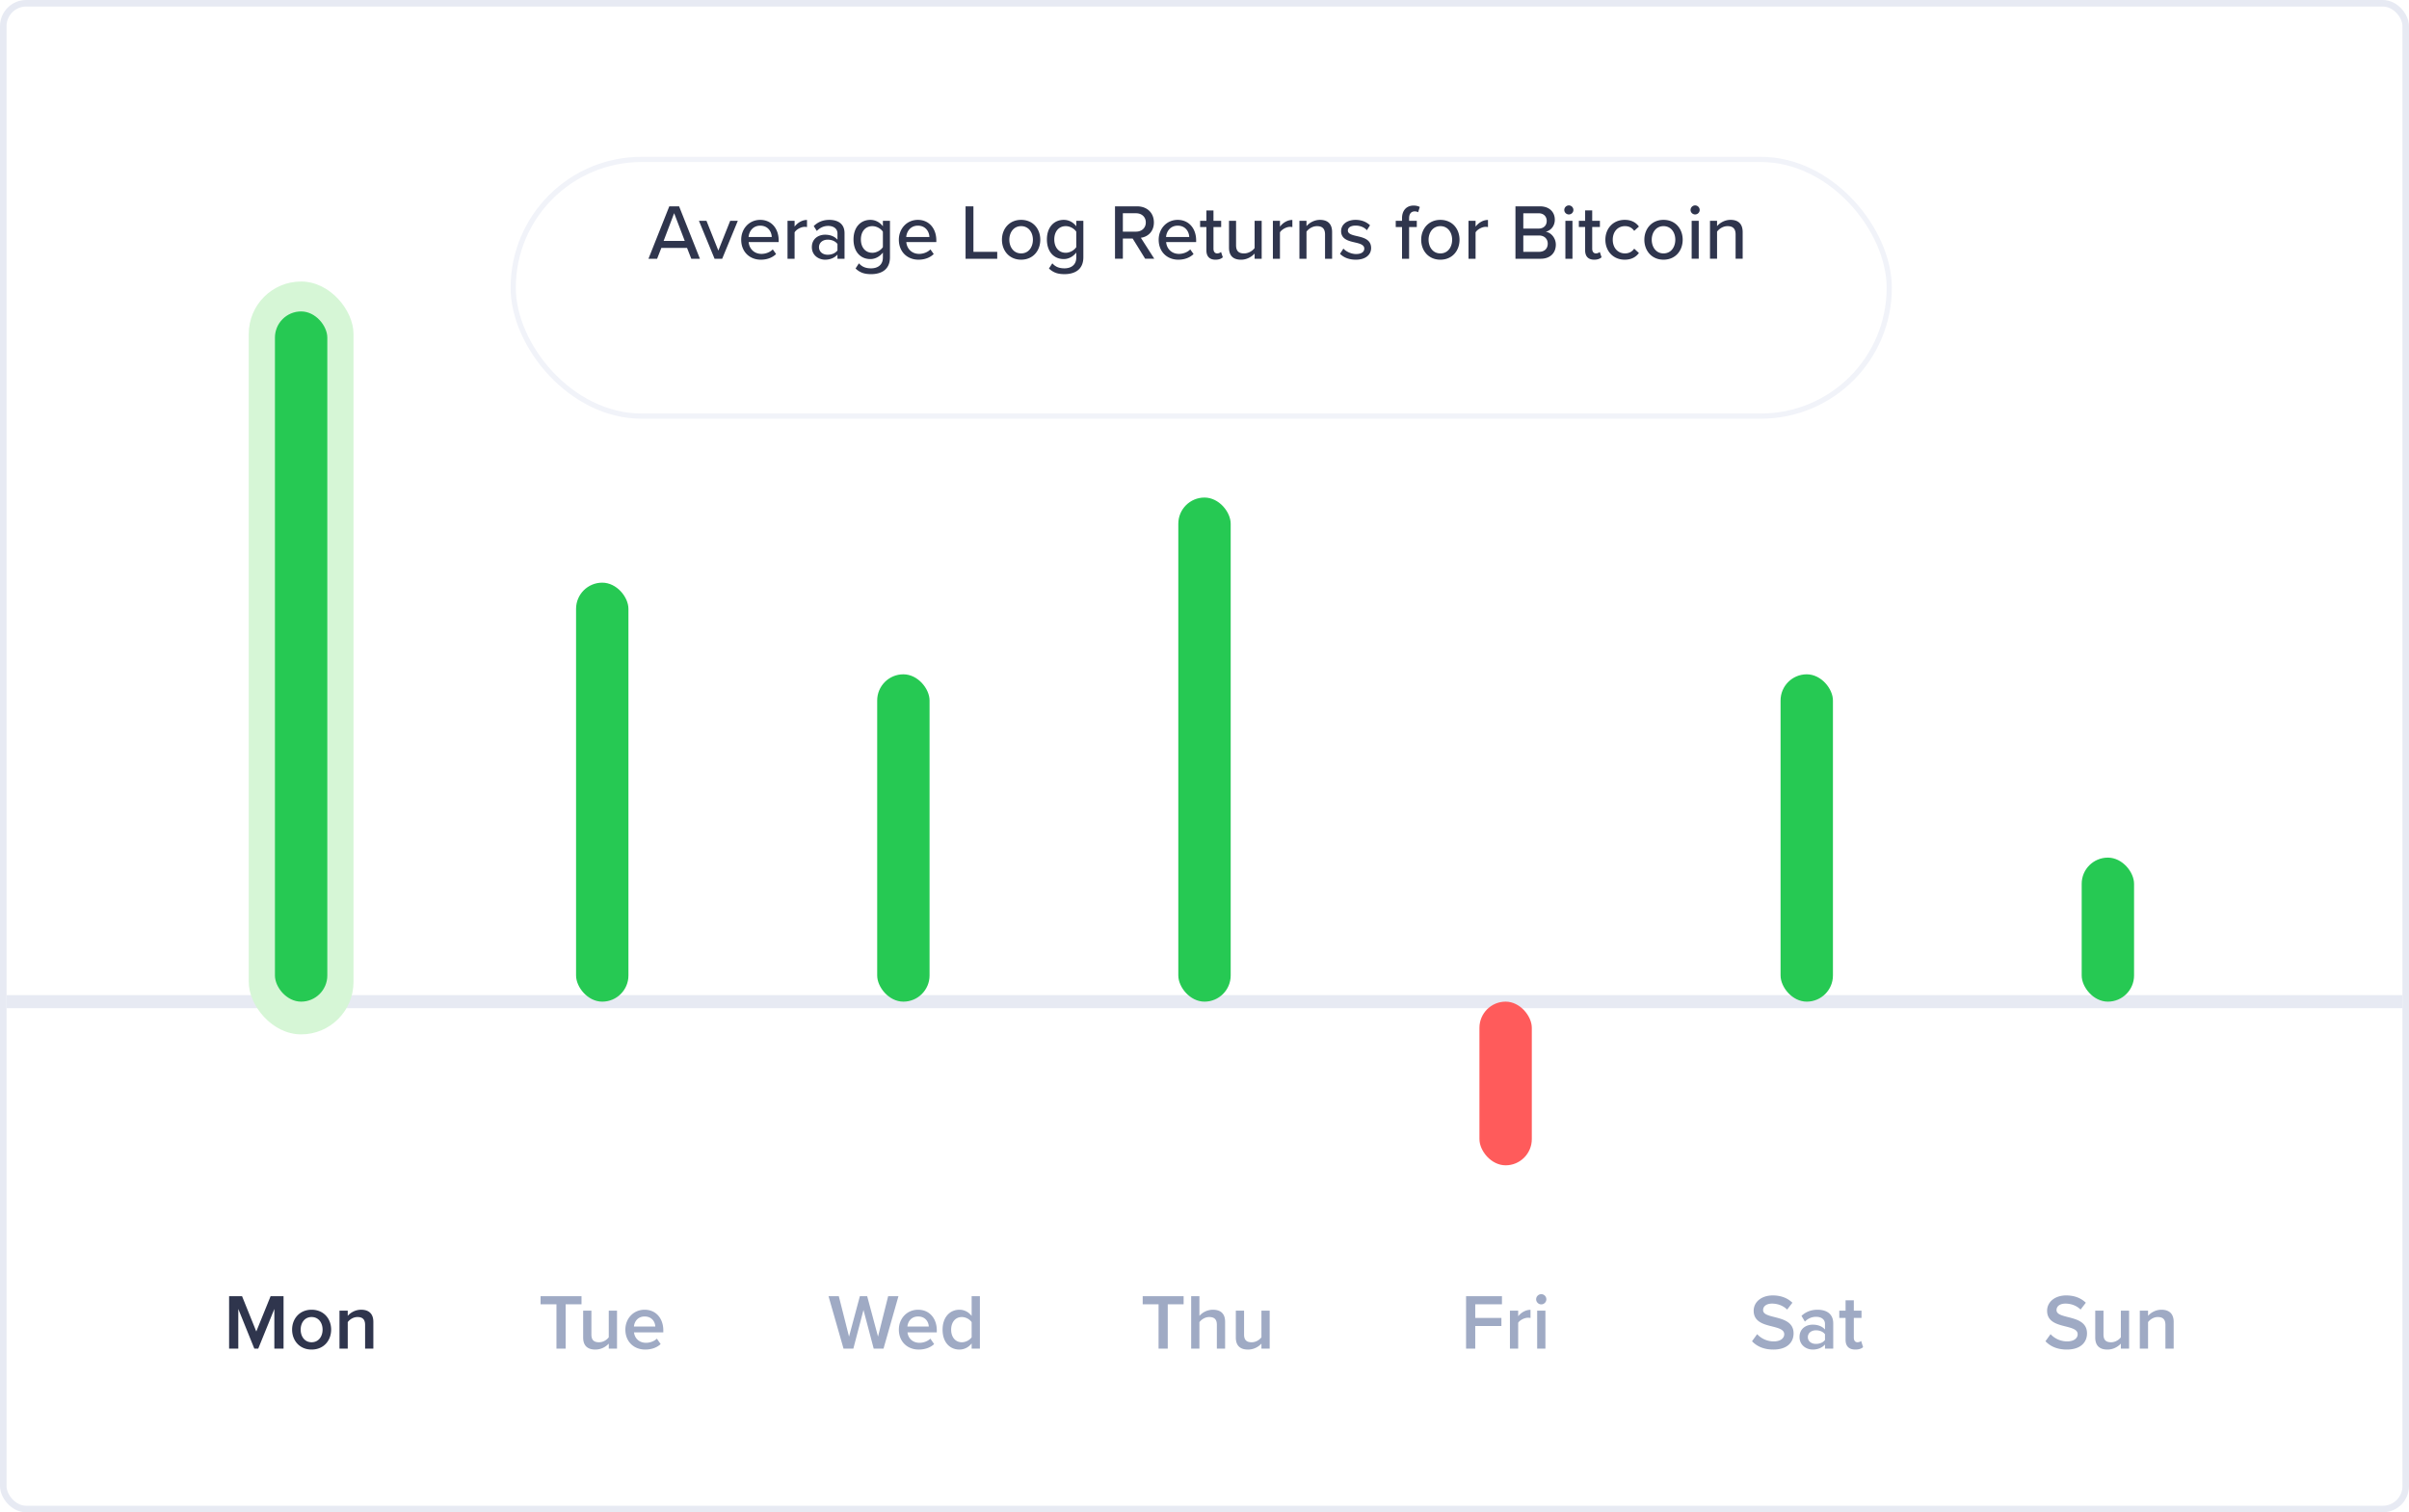 <svg width="368" height="231" fill="none" xmlns="http://www.w3.org/2000/svg"><rect x=".5" y=".5" width="367" height="230" rx="3.5" fill="#fff" stroke="#E7EAF3"/><g filter="url(#filter0_d)"><rect x="78" y="16" width="211" height="40" rx="20" fill="#fff"/><rect x="78.398" y="16.398" width="210.204" height="39.205" rx="19.602" stroke="#F1F3F9" stroke-width=".796"/></g><path d="M105.6 39.524h1.32l-3.18-8.004h-1.5l-3.18 8.004h1.32l.648-1.656h3.924l.648 1.656zm-2.616-6.96l1.62 4.236h-3.228l1.608-4.236zm6.174 6.96h1.164l2.388-5.796h-1.164l-1.812 4.548-1.812-4.548h-1.152l2.388 5.796zm4.069-2.904c0 1.824 1.272 3.048 3 3.048.936 0 1.752-.3 2.328-.864l-.504-.708c-.432.444-1.104.684-1.716.684-1.164 0-1.884-.816-1.968-1.8h4.584v-.264c0-1.776-1.08-3.132-2.82-3.132-1.692 0-2.904 1.356-2.904 3.036zm2.904-2.148c1.224 0 1.74.96 1.764 1.728h-3.54c.06-.792.612-1.728 1.776-1.728zm4.171 5.052h1.08v-4.032c.252-.432.984-.84 1.524-.84a1.7 1.7 0 0 1 .372.036v-1.092c-.768 0-1.452.444-1.896 1.02v-.888h-1.08v5.796zm7.63 0h1.08v-3.912c0-1.476-1.068-2.028-2.328-2.028-.936 0-1.728.312-2.376.948l.468.744c.516-.516 1.08-.768 1.74-.768.828 0 1.416.432 1.416 1.152v.96c-.444-.516-1.116-.768-1.896-.768-.972 0-2.016.576-2.016 1.896 0 1.272 1.056 1.92 2.016 1.92.78 0 1.44-.276 1.896-.78v.636zm0-1.272c-.324.432-.888.66-1.488.66-.78 0-1.332-.468-1.332-1.152 0-.684.552-1.152 1.332-1.152.6 0 1.164.228 1.488.66v.984zm2.763 2.76c.696.66 1.404.864 2.376.864 1.428 0 2.88-.588 2.88-2.58v-5.568h-1.08v.84c-.468-.624-1.152-.984-1.908-.984-1.5 0-2.58 1.128-2.58 2.988 0 1.896 1.08 3 2.58 3 .78 0 1.464-.42 1.908-.996v.756c0 1.224-.9 1.656-1.8 1.656-.792 0-1.38-.216-1.86-.768l-.516.792zm4.176-3.264c-.3.468-.96.864-1.608.864-1.08 0-1.752-.84-1.752-2.04 0-1.188.672-2.028 1.752-2.028.648 0 1.308.384 1.608.852v2.352zm2.438-1.128c0 1.824 1.272 3.048 3 3.048.936 0 1.752-.3 2.328-.864l-.504-.708c-.432.444-1.104.684-1.716.684-1.164 0-1.884-.816-1.968-1.8h4.584v-.264c0-1.776-1.08-3.132-2.82-3.132-1.692 0-2.904 1.356-2.904 3.036zm2.904-2.148c1.224 0 1.74.96 1.764 1.728h-3.54c.06-.792.612-1.728 1.776-1.728zm7.288 5.052h4.836v-1.056h-3.636V31.52h-1.2v8.004zm8.486.144c1.812 0 2.928-1.368 2.928-3.048 0-1.668-1.116-3.036-2.928-3.036-1.8 0-2.928 1.368-2.928 3.036 0 1.68 1.128 3.048 2.928 3.048zm0-.96c-1.152 0-1.8-.984-1.8-2.088 0-1.092.648-2.076 1.8-2.076 1.164 0 1.8.984 1.8 2.076 0 1.104-.636 2.088-1.8 2.088zm4.251 2.304c.696.66 1.404.864 2.376.864 1.428 0 2.88-.588 2.88-2.58v-5.568h-1.08v.84c-.468-.624-1.152-.984-1.908-.984-1.5 0-2.58 1.128-2.58 2.988 0 1.896 1.08 3 2.58 3 .78 0 1.464-.42 1.908-.996v.756c0 1.224-.9 1.656-1.8 1.656-.792 0-1.38-.216-1.86-.768l-.516.792zm4.176-3.264c-.3.468-.96.864-1.608.864-1.08 0-1.752-.84-1.752-2.04 0-1.188.672-2.028 1.752-2.028.648 0 1.308.384 1.608.852v2.352zm10.523 1.776h1.392l-2.052-3.204c1.02-.132 1.992-.9 1.992-2.34 0-1.476-1.044-2.46-2.568-2.46h-3.372v8.004h1.2V36.44h1.5l1.908 3.084zm.096-5.544c0 .84-.624 1.404-1.488 1.404h-2.016v-2.808h2.016c.864 0 1.488.564 1.488 1.404zM177 36.62c0 1.824 1.272 3.048 3 3.048.936 0 1.752-.3 2.328-.864l-.504-.708c-.432.444-1.104.684-1.716.684-1.164 0-1.884-.816-1.968-1.8h4.584v-.264c0-1.776-1.08-3.132-2.82-3.132-1.692 0-2.904 1.356-2.904 3.036zm2.904-2.148c1.224 0 1.74.96 1.764 1.728h-3.54c.06-.792.612-1.728 1.776-1.728zm5.767 5.196c.564 0 .9-.156 1.128-.372l-.276-.816c-.108.12-.336.228-.588.228-.372 0-.564-.3-.564-.708v-3.324h1.176v-.948h-1.176v-1.584h-1.08v1.584h-.96v.948h.96v3.564c0 .912.468 1.428 1.38 1.428zm5.984-.144h1.08v-5.796h-1.08v4.164c-.324.432-.936.816-1.608.816-.744 0-1.224-.288-1.224-1.248v-3.732h-1.08v4.092c0 1.224.612 1.848 1.848 1.848.888 0 1.62-.456 2.064-.936v.792zm2.791 0h1.08v-4.032c.252-.432.984-.84 1.524-.84a1.7 1.7 0 0 1 .372.036v-1.092c-.768 0-1.452.444-1.896 1.02v-.888h-1.08v5.796zm7.967 0h1.08v-4.068c0-1.224-.636-1.872-1.86-1.872-.9 0-1.668.492-2.052.96v-.816h-1.08v5.796h1.08v-4.14c.312-.432.924-.84 1.596-.84.744 0 1.236.312 1.236 1.272v3.708zm2.287-.756c.588.6 1.44.9 2.412.9 1.524 0 2.34-.78 2.34-1.776 0-1.332-1.2-1.608-2.208-1.836-.72-.168-1.344-.336-1.344-.84 0-.468.456-.756 1.188-.756s1.38.3 1.716.708l.48-.756c-.492-.468-1.212-.828-2.208-.828-1.416 0-2.208.792-2.208 1.716 0 1.248 1.152 1.512 2.136 1.74.744.168 1.404.36 1.404.936 0 .492-.432.828-1.248.828-.78 0-1.548-.396-1.944-.828l-.516.792zm9.475.756h1.08v-4.848h1.176v-.948h-1.176v-.384c0-.696.324-1.056.864-1.056.192 0 .372.048.516.132l.252-.804c-.252-.144-.576-.216-.948-.216-1.032 0-1.764.696-1.764 1.944v.384h-.96v.948h.96v4.848zm5.855.144c1.812 0 2.928-1.368 2.928-3.048 0-1.668-1.116-3.036-2.928-3.036-1.8 0-2.928 1.368-2.928 3.036 0 1.68 1.128 3.048 2.928 3.048zm0-.96c-1.152 0-1.8-.984-1.8-2.088 0-1.092.648-2.076 1.8-2.076 1.164 0 1.8.984 1.8 2.076 0 1.104-.636 2.088-1.8 2.088zm4.299.816h1.08v-4.032c.252-.432.984-.84 1.524-.84a1.7 1.7 0 0 1 .372.036v-1.092c-.768 0-1.452.444-1.896 1.02v-.888h-1.08v5.796zm7.172 0h3.852c1.476 0 2.316-.9 2.316-2.16 0-.972-.696-1.836-1.548-1.968.732-.156 1.392-.828 1.392-1.836 0-1.164-.828-2.04-2.256-2.04h-3.756v8.004zm1.2-4.608v-2.34h2.328c.804 0 1.248.516 1.248 1.176 0 .66-.444 1.164-1.248 1.164h-2.328zm0 3.552v-2.496h2.388c.888 0 1.344.576 1.344 1.236 0 .78-.504 1.26-1.344 1.26h-2.388zm6.957-5.712c.384 0 .696-.3.696-.684a.697.697 0 0 0-.696-.696.704.704 0 0 0-.696.696c0 .384.324.684.696.684zm-.528 6.768h1.08v-5.796h-1.08v5.796zm4.396.144c.564 0 .9-.156 1.128-.372l-.276-.816c-.108.12-.336.228-.588.228-.372 0-.564-.3-.564-.708v-3.324h1.176v-.948h-1.176v-1.584h-1.08v1.584h-.96v.948h.96v3.564c0 .912.468 1.428 1.38 1.428zm1.712-3.048c0 1.74 1.2 3.048 2.952 3.048 1.092 0 1.752-.456 2.172-1.02l-.72-.66c-.348.48-.816.72-1.404.72-1.14 0-1.872-.888-1.872-2.088 0-1.2.732-2.076 1.872-2.076.588 0 1.056.228 1.404.72l.72-.66c-.42-.564-1.08-1.02-2.172-1.02-1.752 0-2.952 1.296-2.952 3.036zm8.882 3.048c1.812 0 2.928-1.368 2.928-3.048 0-1.668-1.116-3.036-2.928-3.036-1.8 0-2.928 1.368-2.928 3.036 0 1.68 1.128 3.048 2.928 3.048zm0-.96c-1.152 0-1.8-.984-1.8-2.088 0-1.092.648-2.076 1.8-2.076 1.164 0 1.8.984 1.8 2.076 0 1.104-.636 2.088-1.8 2.088zm4.827-5.952c.384 0 .696-.3.696-.684a.697.697 0 0 0-.696-.696.704.704 0 0 0-.696.696c0 .384.324.684.696.684zm-.528 6.768h1.08v-5.796h-1.08v5.796zm6.712 0h1.08v-4.068c0-1.224-.636-1.872-1.86-1.872-.9 0-1.668.492-2.052.96v-.816h-1.08v5.796h1.08v-4.14c.312-.432.924-.84 1.596-.84.744 0 1.236.312 1.236 1.272v3.708zM41.91 206h1.405v-8.004h-1.98l-2.184 5.388-2.173-5.388h-1.98V206h1.405v-6.06L38.85 206h.6l2.46-6.06V206zm5.688.144c1.86 0 2.988-1.38 2.988-3.048 0-1.656-1.128-3.036-2.988-3.036-1.836 0-2.976 1.38-2.976 3.036 0 1.668 1.14 3.048 2.976 3.048zm0-1.116c-1.068 0-1.668-.9-1.668-1.932 0-1.02.6-1.92 1.668-1.92 1.08 0 1.68.9 1.68 1.92 0 1.032-.6 1.932-1.68 1.932zm8.175.972h1.26v-4.08c0-1.188-.624-1.86-1.872-1.86-.912 0-1.656.48-2.04.936v-.792h-1.26V206h1.26v-4.044c.288-.396.84-.78 1.488-.78.708 0 1.164.3 1.164 1.2V206z" fill="#2F354D"/><path d="M85.004 206h1.404v-6.768h2.424v-1.236H82.58v1.236h2.424V206zm7.992 0h1.26v-5.796h-1.26v4.068c-.3.396-.852.756-1.488.756-.708 0-1.164-.276-1.164-1.176v-3.648h-1.26v4.104c0 1.188.612 1.836 1.86 1.836.912 0 1.632-.444 2.052-.912V206zm2.536-2.904c0 1.836 1.296 3.048 3.036 3.048.924 0 1.776-.288 2.352-.84l-.576-.828c-.408.408-1.08.636-1.644.636-1.092 0-1.752-.72-1.848-1.596h4.476v-.3c0-1.824-1.116-3.156-2.856-3.156-1.716 0-2.94 1.356-2.94 3.036zm2.94-2.004c1.14 0 1.608.852 1.632 1.536H96.84c.06-.708.552-1.536 1.632-1.536zM133.466 206h1.5l2.28-8.004h-1.572l-1.548 6.168-1.656-6.168h-1.116l-1.656 6.168-1.56-6.168h-1.572l2.292 8.004h1.5l1.548-5.904 1.56 5.904zm3.844-2.904c0 1.836 1.296 3.048 3.036 3.048.924 0 1.776-.288 2.352-.84l-.576-.828c-.408.408-1.08.636-1.644.636-1.092 0-1.752-.72-1.848-1.596h4.476v-.3c0-1.824-1.116-3.156-2.856-3.156-1.716 0-2.94 1.356-2.94 3.036zm2.94-2.004c1.14 0 1.608.852 1.632 1.536h-3.264c.06-.708.552-1.536 1.632-1.536zm8.179 4.908h1.26v-8.004h-1.26v3.012c-.468-.612-1.14-.948-1.86-.948-1.5 0-2.58 1.176-2.58 3.048 0 1.908 1.092 3.036 2.58 3.036.744 0 1.416-.36 1.86-.936V206zm0-1.74c-.288.432-.9.768-1.5.768-.996 0-1.632-.804-1.632-1.92 0-1.128.636-1.932 1.632-1.932.6 0 1.212.348 1.5.78v2.304zm28.554 1.74h1.404v-6.768h2.424v-1.236h-6.252v1.236h2.424V206zm8.905 0h1.26v-4.104c0-1.188-.624-1.836-1.872-1.836a2.77 2.77 0 0 0-2.052.936v-3h-1.26V206h1.26v-4.044c.3-.396.852-.78 1.488-.78.708 0 1.176.276 1.176 1.176V206zm6.809 0h1.26v-5.796h-1.26v4.068c-.3.396-.852.756-1.488.756-.708 0-1.164-.276-1.164-1.176v-3.648h-1.26v4.104c0 1.188.612 1.836 1.86 1.836.912 0 1.632-.444 2.052-.912V206zm31.259 0h1.404v-3.456h3.996v-1.236h-3.996v-2.076h4.08v-1.236h-5.484V206zm6.702 0h1.26v-3.948c.252-.408.96-.768 1.488-.768.156 0 .288.012.396.036v-1.248c-.756 0-1.452.432-1.884.984v-.852h-1.26V206zm4.784-6.756c.432 0 .78-.348.78-.78a.778.778 0 0 0-.78-.78c-.42 0-.78.348-.78.78 0 .432.36.78.78.78zm-.624 6.756h1.26v-5.796h-1.26V206zm32.823-1.128c.708.756 1.776 1.272 3.252 1.272 2.16 0 3.096-1.14 3.096-2.472 0-1.74-1.572-2.148-2.892-2.484-.948-.24-1.764-.444-1.764-1.068 0-.6.528-.996 1.356-.996.84 0 1.692.288 2.316.912l.804-1.044c-.744-.72-1.752-1.116-3-1.116-1.752 0-2.916 1.02-2.916 2.34 0 1.692 1.536 2.076 2.844 2.4.972.252 1.824.468 1.824 1.188 0 .528-.456 1.092-1.608 1.092a3.453 3.453 0 0 1-2.532-1.104l-.78 1.08zM278.786 206h1.26v-3.84c0-1.56-1.128-2.1-2.412-2.1-.924 0-1.764.3-2.436.936l.516.876c.504-.492 1.068-.732 1.716-.732.804 0 1.356.408 1.356 1.08v.864c-.42-.492-1.092-.744-1.872-.744-.948 0-2.016.552-2.016 1.884 0 1.284 1.068 1.92 2.016 1.92.768 0 1.44-.276 1.872-.768V206zm0-1.32c-.288.396-.828.6-1.38.6-.708 0-1.236-.408-1.236-1.032 0-.636.528-1.044 1.236-1.044.552 0 1.092.204 1.38.6v.876zm4.633 1.464c.588 0 .96-.156 1.188-.372l-.3-.948c-.096.108-.324.204-.564.204-.36 0-.552-.288-.552-.684v-3.036h1.176v-1.104h-1.176v-1.584h-1.26v1.584h-.96v1.104h.96v3.348c0 .96.516 1.488 1.488 1.488zm29.046-1.272c.708.756 1.776 1.272 3.252 1.272 2.16 0 3.096-1.14 3.096-2.472 0-1.74-1.572-2.148-2.892-2.484-.948-.24-1.764-.444-1.764-1.068 0-.6.528-.996 1.356-.996.84 0 1.692.288 2.316.912l.804-1.044c-.744-.72-1.752-1.116-3-1.116-1.752 0-2.916 1.02-2.916 2.34 0 1.692 1.536 2.076 2.844 2.4.972.252 1.824.468 1.824 1.188 0 .528-.456 1.092-1.608 1.092a3.453 3.453 0 0 1-2.532-1.104l-.78 1.08zM323.982 206h1.26v-5.796h-1.26v4.068c-.3.396-.852.756-1.488.756-.708 0-1.164-.276-1.164-1.176v-3.648h-1.26v4.104c0 1.188.612 1.836 1.86 1.836.912 0 1.632-.444 2.052-.912V206zm6.809 0h1.26v-4.08c0-1.188-.624-1.86-1.872-1.86-.912 0-1.656.48-2.04.936v-.792h-1.26V206h1.26v-4.044c.288-.396.84-.78 1.488-.78.708 0 1.164.3 1.164 1.2V206z" fill="#9FAAC4"/><path fill="#E7EAF3" d="M1 152h366v2H1z"/><rect x="38" y="43" width="16" height="115" rx="8" fill="#D6F6D6"/><rect x="42" y="47.571" width="8" height="105.429" rx="4" fill="#26C953"/><rect x="88" y="89" width="8" height="64" rx="4" fill="#26C953"/><rect x="134" y="103" width="8" height="50" rx="4" fill="#26C953"/><rect x="180" y="76" width="8" height="77" rx="4" fill="#26C953"/><rect x="226" y="153" width="8" height="25" rx="4" fill="#FF5B5B"/><rect x="272" y="103" width="8" height="50" rx="4" fill="#26C953"/><rect x="318" y="131" width="8" height="22" rx="4" fill="#26C953"/><defs><filter id="filter0_d" x="58" y="3.955" width="251" height="80" filterUnits="userSpaceOnUse" color-interpolation-filters="sRGB"><feFlood flood-opacity="0" result="BackgroundImageFix"/><feColorMatrix in="SourceAlpha" values="0 0 0 0 0 0 0 0 0 0 0 0 0 0 0 0 0 0 127 0"/><feOffset dy="7.955"/><feGaussianBlur stdDeviation="10"/><feColorMatrix values="0 0 0 0 0.477 0 0 0 0 0.522 0 0 0 0 0.62 0 0 0 0.1 0"/><feBlend in2="BackgroundImageFix" result="effect1_dropShadow"/><feBlend in="SourceGraphic" in2="effect1_dropShadow" result="shape"/></filter></defs></svg>